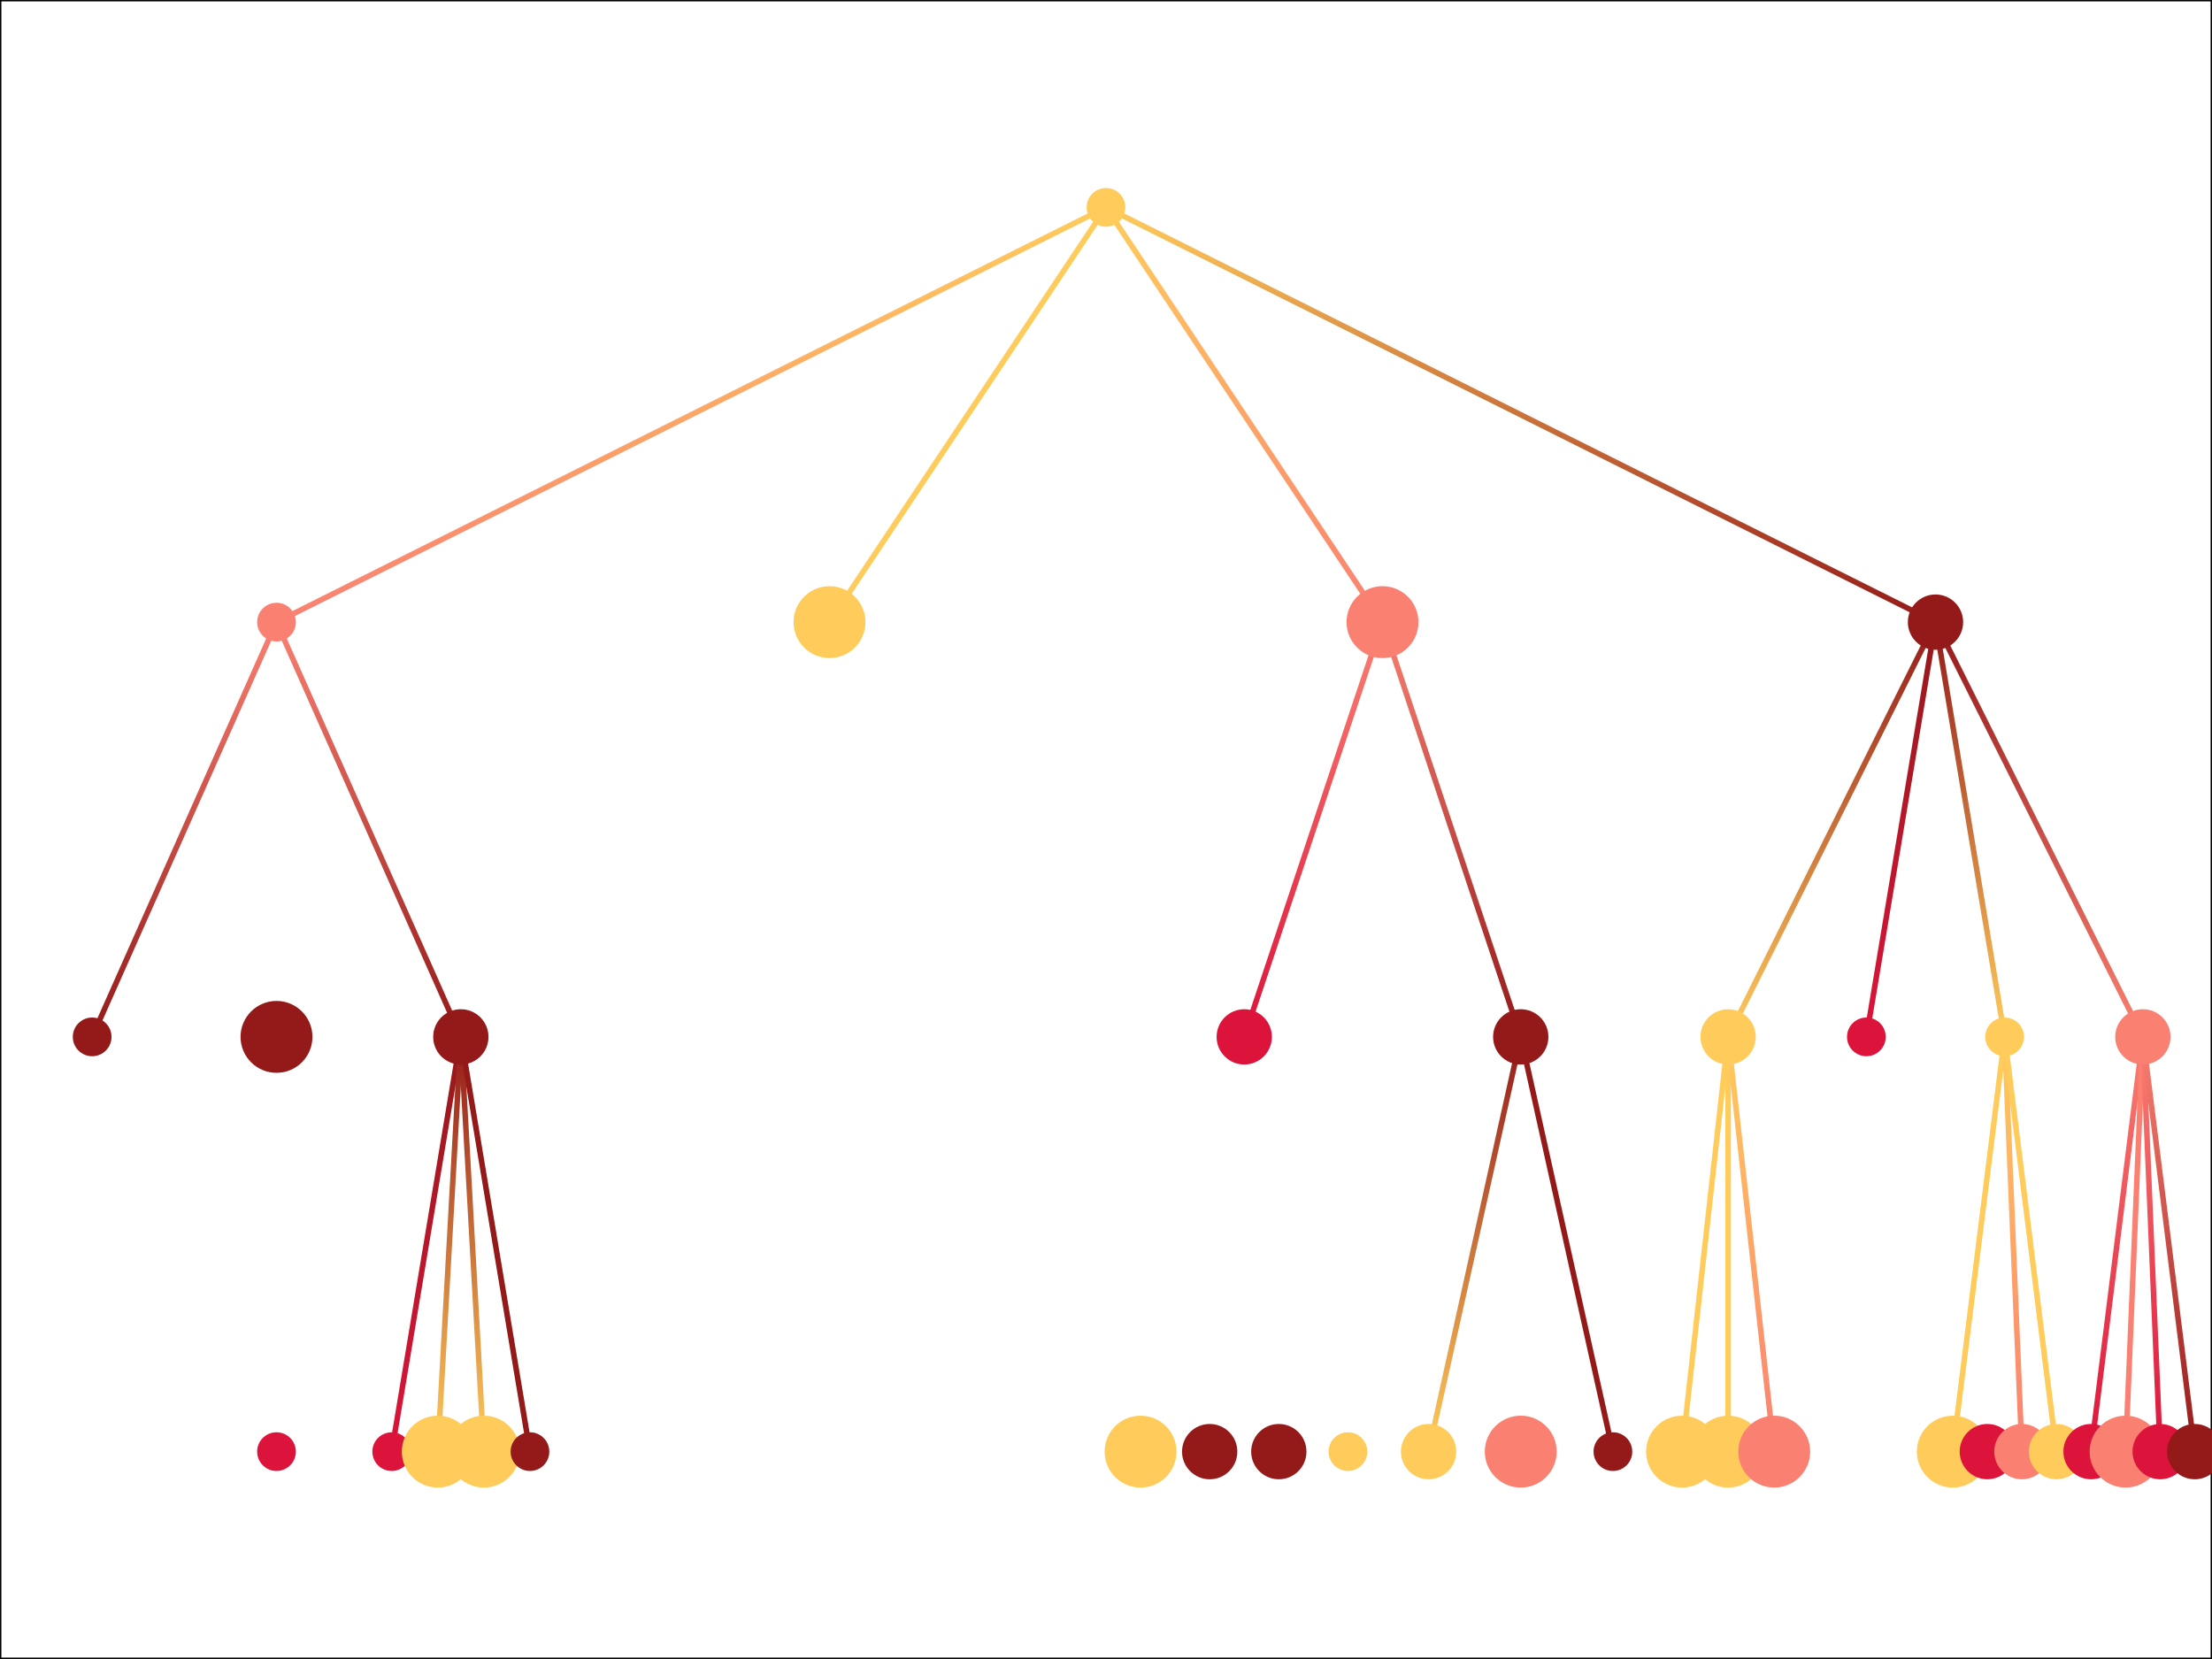 <?xml version="1.0" encoding="utf-8" standalone="no"?>

<svg width="800" height="600" version="1.1" xmlns="http://www.w3.org/2000/svg">

    <!-- image title -->
    <title>Tree graphic created with pytreesvg</title>

    <defs>
        <!-- linear gradient definitions -->
        <linearGradient id="grad_ffcc5c_salmon" x1="0%" x2="0%" y1="0%" y2="100%">
           <stop offset="0%" stop-color="#ffcc5c"/>
           <stop offset="100%" stop-color="salmon"/>
        </linearGradient>
        <linearGradient id="grad_salmon_rgb.58p.10p.10p" x1="0%" x2="0%" y1="0%" y2="100%">
           <stop offset="0%" stop-color="salmon"/>
           <stop offset="100%" stop-color="rgb(58%, 10%, 10%)"/>
        </linearGradient>
        <linearGradient id="grad_ffcc5c_rgb.58p.10p.10p" x1="0%" x2="0%" y1="0%" y2="100%">
           <stop offset="0%" stop-color="#ffcc5c"/>
           <stop offset="100%" stop-color="rgb(58%, 10%, 10%)"/>
        </linearGradient>
        <linearGradient id="grad_rgb.58p.10p.10p_ffcc5c" x1="0%" x2="0%" y1="0%" y2="100%">
           <stop offset="0%" stop-color="rgb(58%, 10%, 10%)"/>
           <stop offset="100%" stop-color="#ffcc5c"/>
        </linearGradient>
        <linearGradient id="grad_rgb.58p.10p.10p_crimson" x1="0%" x2="0%" y1="0%" y2="100%">
           <stop offset="0%" stop-color="rgb(58%, 10%, 10%)"/>
           <stop offset="100%" stop-color="crimson"/>
        </linearGradient>
        <linearGradient id="grad_rgb.58p.10p.10p_salmon" x1="0%" x2="0%" y1="0%" y2="100%">
           <stop offset="0%" stop-color="rgb(58%, 10%, 10%)"/>
           <stop offset="100%" stop-color="salmon"/>
        </linearGradient>
        <linearGradient id="grad_salmon_crimson" x1="0%" x2="0%" y1="0%" y2="100%">
           <stop offset="0%" stop-color="salmon"/>
           <stop offset="100%" stop-color="crimson"/>
        </linearGradient>
    </defs>

    <!-- image border -->
    <rect x="0" y="0" width="800" height="600" style="stroke: #000000; fill: none;"/>

    <!-- Node 'Robert' -->
    <line x1="400.0" y1="75.0" x2="100.0" y2="225.0" stroke="url(#grad_ffcc5c_salmon)" stroke-width="2"/> <!-- edge to node 'Julia' -->
    <line x1="400.0" y1="75.0" x2="300.0" y2="225.0" stroke="#ffcc5c" stroke-width="2"/> <!-- edge to node 'Julia' -->
    <line x1="400.0" y1="75.0" x2="500.0" y2="225.0" stroke="url(#grad_ffcc5c_salmon)" stroke-width="2"/> <!-- edge to node 'Michel' -->
    <line x1="400.0" y1="75.0" x2="700.0" y2="225.0" stroke="url(#grad_ffcc5c_rgb.58p.10p.10p)" stroke-width="2"/> <!-- edge to node 'Julia' -->
    <circle cx="400.0" cy="75.0" r="7" fill="#ffcc5c"/>

        <!-- Node 'Julia' -->
        <line x1="100.0" y1="225.0" x2="33.333" y2="375.0" stroke="url(#grad_salmon_rgb.58p.10p.10p)" stroke-width="2"/> <!-- edge to node 'Robert' -->
        <line x1="100.0" y1="225.0" x2="100.0" y2="375.0" stroke="url(#grad_salmon_rgb.58p.10p.10p)" stroke-width="2"/> <!-- edge to node 'Michel' -->
        <line x1="100.0" y1="225.0" x2="166.667" y2="375.0" stroke="url(#grad_salmon_rgb.58p.10p.10p)" stroke-width="2"/> <!-- edge to node 'Robert' -->
        <circle cx="100.0" cy="225.0" r="7" fill="salmon"/>

            <!-- Node 'Robert' -->
            <circle cx="33.333" cy="375.0" r="7" fill="rgb(58%, 10%, 10%)"/>

            <!-- Node 'Michel' -->
            <line x1="100.0" y1="375.0" x2="100.0" y2="525.0" stroke="url(#grad_rgb.58p.10p.10p_crimson)" stroke-width="2"/> <!-- edge to node 'Michel' -->
            <circle cx="100.0" cy="375.0" r="13" fill="rgb(58%, 10%, 10%)"/>

                <!-- Node 'Michel' -->
                <circle cx="100.0" cy="525.0" r="7" fill="crimson"/>

            <!-- Node 'Robert' -->
            <line x1="166.667" y1="375.0" x2="141.667" y2="525.0" stroke="url(#grad_rgb.58p.10p.10p_crimson)" stroke-width="2"/> <!-- edge to node 'Julia' -->
            <line x1="166.667" y1="375.0" x2="158.333" y2="525.0" stroke="url(#grad_rgb.58p.10p.10p_ffcc5c)" stroke-width="2"/> <!-- edge to node 'Julia' -->
            <line x1="166.667" y1="375.0" x2="175.0" y2="525.0" stroke="url(#grad_rgb.58p.10p.10p_ffcc5c)" stroke-width="2"/> <!-- edge to node 'Robert' -->
            <line x1="166.667" y1="375.0" x2="191.667" y2="525.0" stroke="rgb(58%, 10%, 10%)" stroke-width="2"/> <!-- edge to node 'Julia' -->
            <circle cx="166.667" cy="375.0" r="10" fill="rgb(58%, 10%, 10%)"/>

                <!-- Node 'Julia' -->
                <circle cx="141.667" cy="525.0" r="7" fill="crimson"/>

                <!-- Node 'Julia' -->
                <circle cx="158.333" cy="525.0" r="13" fill="#ffcc5c"/>

                <!-- Node 'Robert' -->
                <circle cx="175.0" cy="525.0" r="13" fill="#ffcc5c"/>

                <!-- Node 'Julia' -->
                <circle cx="191.667" cy="525.0" r="7" fill="rgb(58%, 10%, 10%)"/>

        <!-- Node 'Julia' -->
        <circle cx="300.0" cy="225.0" r="13" fill="#ffcc5c"/>

        <!-- Node 'Michel' -->
        <line x1="500.0" y1="225.0" x2="450.0" y2="375.0" stroke="url(#grad_salmon_crimson)" stroke-width="2"/> <!-- edge to node 'Michel' -->
        <line x1="500.0" y1="225.0" x2="550.0" y2="375.0" stroke="url(#grad_salmon_rgb.58p.10p.10p)" stroke-width="2"/> <!-- edge to node 'Julia' -->
        <circle cx="500.0" cy="225.0" r="13" fill="salmon"/>

            <!-- Node 'Michel' -->
            <line x1="450.0" y1="375.0" x2="412.5" y2="525.0" stroke="url(#grad_crimson_ffcc5c)" stroke-width="2"/> <!-- edge to node 'Michel' -->
            <line x1="450.0" y1="375.0" x2="437.5" y2="525.0" stroke="url(#grad_crimson_rgb.58p.10p.10p)" stroke-width="2"/> <!-- edge to node 'Robert' -->
            <line x1="450.0" y1="375.0" x2="462.5" y2="525.0" stroke="url(#grad_crimson_rgb.58p.10p.10p)" stroke-width="2"/> <!-- edge to node 'Robert' -->
            <line x1="450.0" y1="375.0" x2="487.5" y2="525.0" stroke="url(#grad_crimson_ffcc5c)" stroke-width="2"/> <!-- edge to node 'Michel' -->
            <circle cx="450.0" cy="375.0" r="10" fill="crimson"/>

                <!-- Node 'Michel' -->
                <circle cx="412.5" cy="525.0" r="13" fill="#ffcc5c"/>

                <!-- Node 'Robert' -->
                <circle cx="437.5" cy="525.0" r="10" fill="rgb(58%, 10%, 10%)"/>

                <!-- Node 'Robert' -->
                <circle cx="462.5" cy="525.0" r="10" fill="rgb(58%, 10%, 10%)"/>

                <!-- Node 'Michel' -->
                <circle cx="487.5" cy="525.0" r="7" fill="#ffcc5c"/>

            <!-- Node 'Julia' -->
            <line x1="550.0" y1="375.0" x2="516.667" y2="525.0" stroke="url(#grad_rgb.58p.10p.10p_ffcc5c)" stroke-width="2"/> <!-- edge to node 'Robert' -->
            <line x1="550.0" y1="375.0" x2="550.0" y2="525.0" stroke="url(#grad_rgb.58p.10p.10p_salmon)" stroke-width="2"/> <!-- edge to node 'Michel' -->
            <line x1="550.0" y1="375.0" x2="583.333" y2="525.0" stroke="rgb(58%, 10%, 10%)" stroke-width="2"/> <!-- edge to node 'Robert' -->
            <circle cx="550.0" cy="375.0" r="10" fill="rgb(58%, 10%, 10%)"/>

                <!-- Node 'Robert' -->
                <circle cx="516.667" cy="525.0" r="10" fill="#ffcc5c"/>

                <!-- Node 'Michel' -->
                <circle cx="550.0" cy="525.0" r="13" fill="salmon"/>

                <!-- Node 'Robert' -->
                <circle cx="583.333" cy="525.0" r="7" fill="rgb(58%, 10%, 10%)"/>

        <!-- Node 'Julia' -->
        <line x1="700.0" y1="225.0" x2="625.0" y2="375.0" stroke="url(#grad_rgb.58p.10p.10p_ffcc5c)" stroke-width="2"/> <!-- edge to node 'Robert' -->
        <line x1="700.0" y1="225.0" x2="675.0" y2="375.0" stroke="url(#grad_rgb.58p.10p.10p_crimson)" stroke-width="2"/> <!-- edge to node 'Robert' -->
        <line x1="700.0" y1="225.0" x2="725.0" y2="375.0" stroke="url(#grad_rgb.58p.10p.10p_ffcc5c)" stroke-width="2"/> <!-- edge to node 'Robert' -->
        <line x1="700.0" y1="225.0" x2="775.0" y2="375.0" stroke="url(#grad_rgb.58p.10p.10p_salmon)" stroke-width="2"/> <!-- edge to node 'Michel' -->
        <circle cx="700.0" cy="225.0" r="10" fill="rgb(58%, 10%, 10%)"/>

            <!-- Node 'Robert' -->
            <line x1="625.0" y1="375.0" x2="608.333" y2="525.0" stroke="#ffcc5c" stroke-width="2"/> <!-- edge to node 'Robert' -->
            <line x1="625.0" y1="375.0" x2="625.0" y2="525.0" stroke="#ffcc5c" stroke-width="2"/> <!-- edge to node 'Julia' -->
            <line x1="625.0" y1="375.0" x2="641.667" y2="525.0" stroke="url(#grad_ffcc5c_salmon)" stroke-width="2"/> <!-- edge to node 'Julia' -->
            <circle cx="625.0" cy="375.0" r="10" fill="#ffcc5c"/>

                <!-- Node 'Robert' -->
                <circle cx="608.333" cy="525.0" r="13" fill="#ffcc5c"/>

                <!-- Node 'Julia' -->
                <circle cx="625.0" cy="525.0" r="13" fill="#ffcc5c"/>

                <!-- Node 'Julia' -->
                <circle cx="641.667" cy="525.0" r="13" fill="salmon"/>

            <!-- Node 'Robert' -->
            <circle cx="675.0" cy="375.0" r="7" fill="crimson"/>

            <!-- Node 'Robert' -->
            <line x1="725.0" y1="375.0" x2="706.25" y2="525.0" stroke="#ffcc5c" stroke-width="2"/> <!-- edge to node 'Julia' -->
            <line x1="725.0" y1="375.0" x2="718.75" y2="525.0" stroke="url(#grad_ffcc5c_crimson)" stroke-width="2"/> <!-- edge to node 'Robert' -->
            <line x1="725.0" y1="375.0" x2="731.25" y2="525.0" stroke="url(#grad_ffcc5c_salmon)" stroke-width="2"/> <!-- edge to node 'Robert' -->
            <line x1="725.0" y1="375.0" x2="743.75" y2="525.0" stroke="#ffcc5c" stroke-width="2"/> <!-- edge to node 'Julia' -->
            <circle cx="725.0" cy="375.0" r="7" fill="#ffcc5c"/>

                <!-- Node 'Julia' -->
                <circle cx="706.25" cy="525.0" r="13" fill="#ffcc5c"/>

                <!-- Node 'Robert' -->
                <circle cx="718.75" cy="525.0" r="10" fill="crimson"/>

                <!-- Node 'Robert' -->
                <circle cx="731.25" cy="525.0" r="10" fill="salmon"/>

                <!-- Node 'Julia' -->
                <circle cx="743.75" cy="525.0" r="10" fill="#ffcc5c"/>

            <!-- Node 'Michel' -->
            <line x1="775.0" y1="375.0" x2="756.25" y2="525.0" stroke="url(#grad_salmon_crimson)" stroke-width="2"/> <!-- edge to node 'Robert' -->
            <line x1="775.0" y1="375.0" x2="768.75" y2="525.0" stroke="salmon" stroke-width="2"/> <!-- edge to node 'Julia' -->
            <line x1="775.0" y1="375.0" x2="781.25" y2="525.0" stroke="url(#grad_salmon_crimson)" stroke-width="2"/> <!-- edge to node 'Michel' -->
            <line x1="775.0" y1="375.0" x2="793.75" y2="525.0" stroke="url(#grad_salmon_rgb.58p.10p.10p)" stroke-width="2"/> <!-- edge to node 'Michel' -->
            <circle cx="775.0" cy="375.0" r="10" fill="salmon"/>

                <!-- Node 'Robert' -->
                <circle cx="756.25" cy="525.0" r="10" fill="crimson"/>

                <!-- Node 'Julia' -->
                <circle cx="768.75" cy="525.0" r="13" fill="salmon"/>

                <!-- Node 'Michel' -->
                <circle cx="781.25" cy="525.0" r="10" fill="crimson"/>

                <!-- Node 'Michel' -->
                <circle cx="793.75" cy="525.0" r="10" fill="rgb(58%, 10%, 10%)"/>

</svg>
